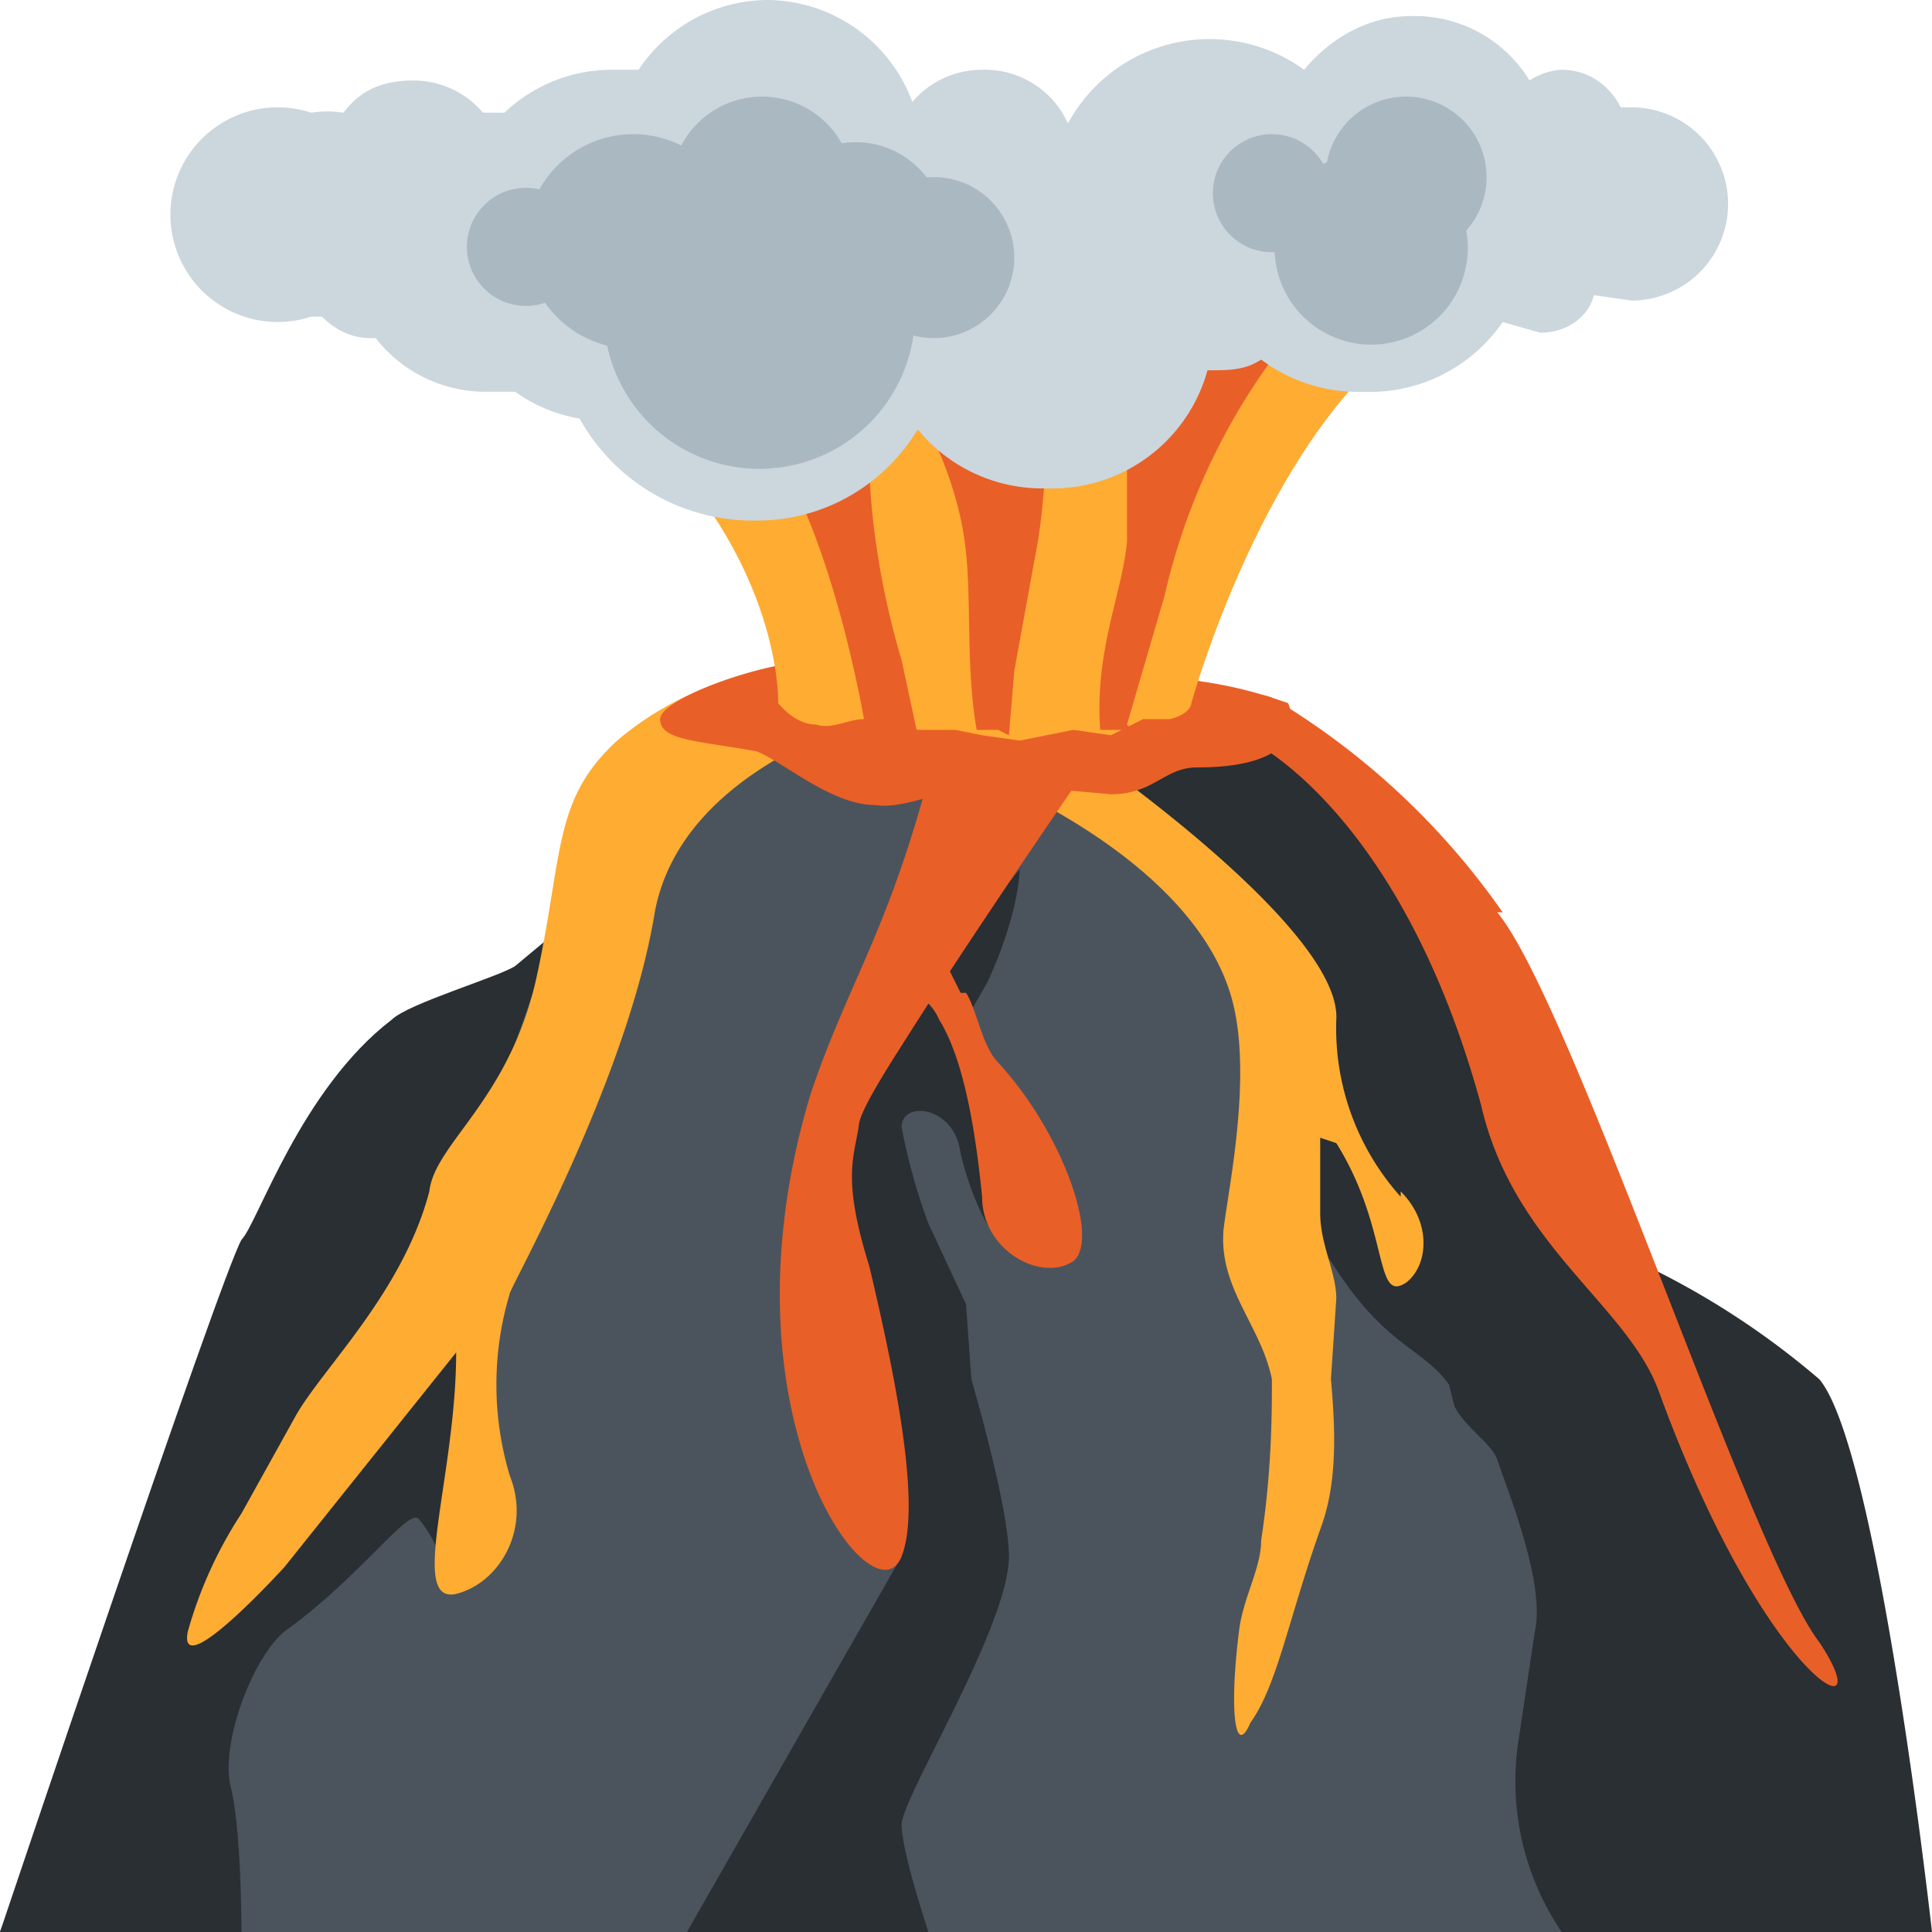 <svg xmlns="http://www.w3.org/2000/svg" viewBox="0 0 45 45"><defs><clipPath id="a"><path d="M0 36h36V0H0v36z"/></clipPath></defs><g clip-path="url(#a)" transform="matrix(1.25 0 0 -1.25 0 45)"><path d="M12 0v20l-2.4-2c-.3-.2-2-.7-2.3-1-1.7-1.3-2.5-3.8-2.8-4.1C4.1 12.2 0 0 0 0h12z" fill="#292f33"/><path d="M32 0l-5.5 17.8-8.5 5.6-6.5-2.2-1.5-3.5L8.7 14 0 0h32z" fill="#4b545d"/><path d="M18.1 10.3l-.1 1.4-.7 1.5a11 11 0 0 0-.5 1.8c0 .5 1 .4 1.1-.5.3-1.2.7-1.6.7-1.6s0 3.4-.6 4.1l.4.7c.6 1.3.6 2.1.6 2.1s-2.5-3-3.2-4.8c-.7-1.8 1-8 1-8l-4-7h4.5s-.5 1.5-.5 2 2 3.7 2 5c0 .6-.3 1.9-.7 3.3m15.8 0a15 15 0 0 1-3.2 2.1s-2.3 5.6-3.6 7.3c-1.3 1.6-3.6 3-3.6 3l-2.7-1.5s1.7-1.5 2.7-3c.9-1.7.6-3.6.7-4 0-.4 0-1 .6-1.7 1-1.6 1.7-1.6 2.2-2.3l.1-.4c.2-.4.7-.7.8-1 .2-.6.9-2.3.7-3.2l-.3-2a5 5 0 0 1 .8-3.6H36s-1 9-2.1 10.3" fill="#292f33"/><path d="M26.1 13.7a4.7 4.7 0 0 0-1.2 3.3c.1 1.7-4.7 5-4.7 5l-2-.4s4.2-1.6 4.8-4.4c.3-1.4-.1-3.3-.2-4.1-.1-1.1.7-1.8.9-2.8 0-.6 0-1.7-.2-3 0-.5-.3-1-.4-1.6-.2-1.5-.1-2.5.2-1.8.5.7.7 1.9 1.3 3.6.3.8.3 1.7.2 2.8l.1 1.5c0 .5-.3 1-.3 1.6v1.4l.3-.1c1-1.6.7-3 1.3-2.6.4.3.5 1.1-.1 1.7" fill="#ffac33"/><path d="M8.8 11S4.3 8 3.2 6.5C2 5 0 0 0 0h4.5s0 1.9-.2 2.7.4 2.4 1 2.9c1.4 1 2.3 2.3 2.5 2.1.5-.6.5-1.2.5-1.2s.5 1.4.5 2.6a22.3 22.3 0 0 1 0 1.9" fill="#292f33"/><path d="M18 23.4s-3.8 1.1-6.5-1.2c-1.2-1.1-1-2.1-1.5-4.4s-1.9-3.1-2-4c-.5-1.9-2-3.3-2.5-4.2l-1-1.8a7.9 7.9 0 0 1-1-2.2c-.2-1 1.8 1.2 1.8 1.2l3.2 4c0-2.3-.9-4.7 0-4.5.8.2 1.4 1.2 1 2.2a5.9 5.9 0 0 0 0 3.4c0 .1 2.2 4 2.7 7.1.6 3.2 5.4 4 5.4 4l2.2-.8.4 1-2.2.2z" fill="#ffac33"/><path d="M28 19a13.9 13.9 0 0 1-4.3 4c-.8.3-.4-.8-.4-.8s2.8-1.3 4.3-6.8c.6-2.6 2.7-3.7 3.3-5.3 2-5.5 4.2-6.5 3-4.7-1.3 1.7-4.6 11.9-6 13.6m-10-1.5l-.2.4a212.2 212.2 0 0 0 2.7 4s-2.9.3-3 0c-.8-3.2-1.6-4.2-2.3-6.3-1.8-6 1.2-9.9 1.7-8.6.4 1-.2 3.7-.6 5.4-.5 1.6-.3 2-.2 2.6 0 .3.6 1.2 1.3 2.3a1 1 0 0 0 .2-.3c.5-.8.7-2.3.8-3.3 0-1 1.1-1.6 1.7-1.2.5.4-.2 2.4-1.4 3.7-.3.3-.4 1-.6 1.3" fill="#e95f28"/><path d="M24 22.9s.6-1.2-1.7-1.2c-.6 0-.8-.5-1.6-.5l-2.2.2c-.7 0-1.6-.5-2.2-.4-.8 0-1.7.8-2.2 1-1.1.2-1.8.2-1.8.6 0 .3 1.2.8 2.2 1 .6.1 1.1-.3 1.9-.2h2c.7 0 1.4.5 2 .5.8-.1 1.4-.5 2-.6a7.9 7.9 0 0 0 1.3-.3l.3-.1" fill="#e95f28"/><path d="M25.5 29.1s-3.4 1.4-6.7 1.4-7.4-2-7.4-2c3.2-2.7 3.1-5.6 3.1-5.6h7.7s1.1 4 3.3 6.2" fill="#ffac33"/><path d="M22.2 22.9s0-.2-.4-.3h-.5l-.6-.3-.7.1-1-.2-.7.1-.5.1h-.7l-1 .2c-.3 0-.6-.2-.9-.1-.4 0-.7.4-.7.4 0 .3 1.7.5 3.8.5a14.6 14.6 0 0 0 3.9-.5" fill="#ffac33"/><path d="M17.1 22.3l-.3 1.4c-.6 2-.6 3.6-.6 3.6l-1.3-.6s.7-1.4 1.2-4.1l.5-.2h.5m1.7-.1l.1 1.2.4 2.2c.2 1 .1 1.7.4 2.1h-2.3s.5-1 .6-2.1c.1-.9 0-2.2.2-3.3h.4l.2-.1m2.2.2l.7 2.4a12 12 0 0 0 2 4.4H21v-3.4c-.1-1-.6-2-.5-3.5h.6" fill="#e95f28"/><path d="M30.4 34h-.2c-.2.4-.6.7-1.1.7a1.2 1.2 0 0 1-.6-.2 2.5 2.5 0 0 1-2.2 1.2c-.8 0-1.5-.4-2-1a3 3 0 0 1-4.4-1 1.7 1.7 0 0 1-1.6 1 1.7 1.7 0 0 1-1.3-.6 2.9 2.9 0 0 1-2.7 1.9 2.9 2.9 0 0 1-2.4-1.3h-.5a2.9 2.9 0 0 1-2-.8H9a1.7 1.7 0 0 1-1.3.6c-.6 0-1-.2-1.3-.6a1.9 1.9 0 0 1-.6 0 2 2 0 1 1 0-3.8H6c.2-.2.5-.4.9-.4H7a2.6 2.6 0 0 1 2-1h.6a2.9 2.9 0 0 1 1.2-.5 3.7 3.7 0 0 1 3.3-1.9c1.3 0 2.4.7 3 1.7a3 3 0 0 1 2.4-1.1 3 3 0 0 1 3 2.2c.4 0 .7 0 1 .2a3 3 0 0 1 1.9-.6A3 3 0 0 1 28 30l.7-.2c.5 0 .9.3 1 .7l.7-.1a1.8 1.8 0 0 1 0 3.6" fill="#ccd6dd"/><path d="M16.3 31.3a2 2 0 1 0-4 0 2 2 0 0 0 4 0" fill="#aab8c2"/><path d="M13.8 31.5a2 2 0 1 0-4 0 2 2 0 0 0 4 0" fill="#aab8c2"/><path d="M10.9 31.4a1.1 1.1 0 1 0-2.2 0 1.1 1.1 0 0 0 2.2 0m13.9 1a1.1 1.1 0 1 0-2.2 0 1.1 1.1 0 0 0 2.2 0" fill="#aab8c2"/><path d="M27.7 32.7a1.5 1.5 0 1 0-3 0 1.5 1.5 0 0 0 3 0m-10-1a1.6 1.6 0 1 0-3.4 0 1.6 1.6 0 0 0 3.3 0" fill="#aab8c2"/><path d="M27.3 31.8a1.8 1.8 0 1 0-3.5 0 1.8 1.8 0 0 0 3.5 0m-8.4-.6a1.5 1.5 0 1 0-3 0 1.5 1.5 0 0 0 3 0m-3 1.3a1.7 1.7 0 1 0-3.4 0 1.7 1.7 0 0 0 3.4 0" fill="#aab8c2"/><path d="M17 30.7a2.9 2.9 0 1 0-5.7 0 2.9 2.9 0 0 0 5.7 0" fill="#aab8c2"/></g></svg>
